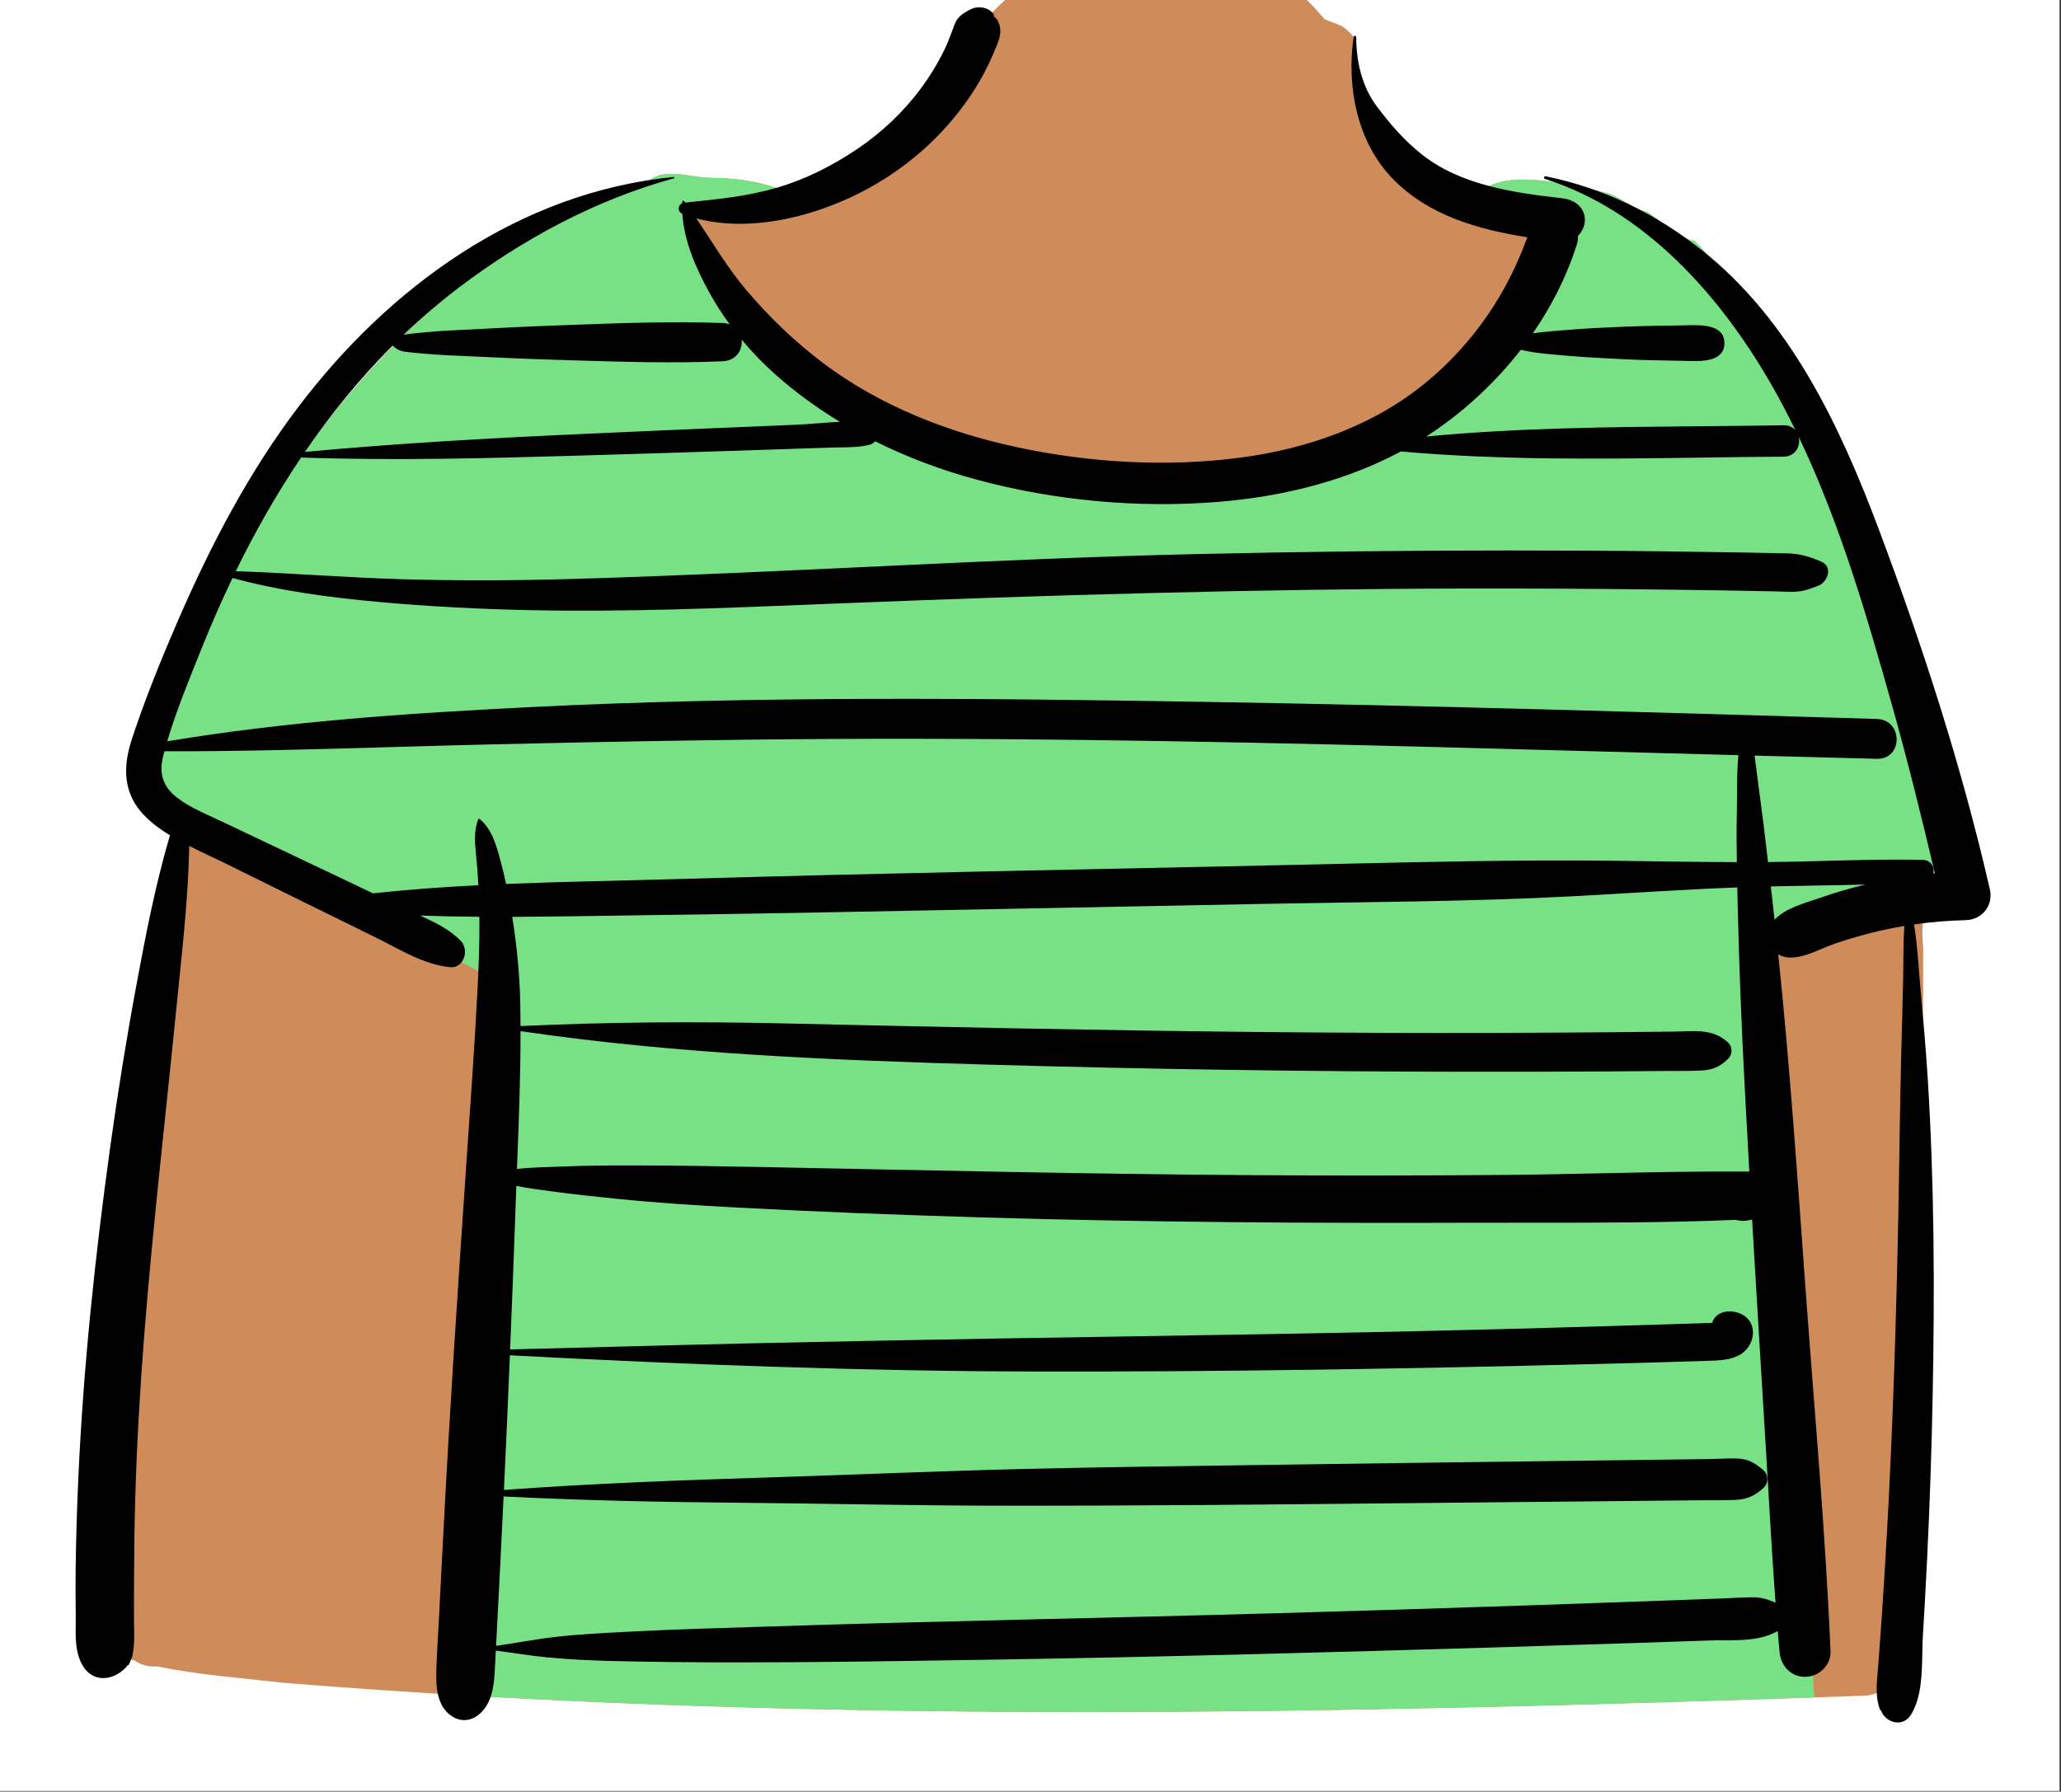 <?xml version="1.0" encoding="utf-8"?>
<svg width="314px" height="273px" viewBox="0 0 314 273" version="1.1" xmlns:xlink="http://www.w3.org/1999/xlink" xmlns="http://www.w3.org/2000/svg">
  <rect x="0" y="0" width="314" height="273" fill="#333333" stroke="none"/>
  <desc>Created with Lunacy</desc>
  <defs>
    <rect width="313.783" height="272.906" id="artboard_1" />
    <clipPath id="clip_1">
      <use xlink:href="#artboard_1" clip-rule="evenodd" />
    </clipPath>
  </defs>
  <g id="body/Striped-Tee" clip-path="url(#clip_1)">
    <use xlink:href="#artboard_1" stroke="none" fill="#FFFFFF" />
    <path d="M1.714 229.891C0.566 240.11 -2.036 251.366 2.923 261.007C-0.2 261.143 2.334 262.02 4.019 262.321C4.982 263.044 6.275 263.331 7.491 263.23C13.807 264.526 20.327 264.995 26.739 265.728C106.803 272.183 187.404 270.469 267.617 267.688C270.226 267.578 271.976 265.738 272.176 263.261C275.116 226.803 276.579 190.233 276.504 153.664C275.198 140.813 285.206 145.827 279.867 128.893C275.575 111.031 269.223 93.645 261.123 77.079C255.524 66.299 250.249 54.955 241.715 46.016C239.018 45.654 236.722 43.054 234.443 41.602C232.135 41.166 230.424 39.264 228.085 38.679C223.627 37.553 213.652 35.16 209.855 38.038C209.705 37.999 209.553 37.965 209.403 37.923C208.66 38.723 207.639 38.123 207.085 37.405C205.188 35.975 196.897 35.828 195.956 33.635C191.051 29.316 189.738 20.227 189.738 14.909C187.904 12.908 187.777 13.28 185.287 12.223C182.846 9.234 179.897 6.631 176.605 4.579C158.081 -7.227 131.199 5.213 126.863 25.732C120.007 31 112.951 36.352 104.554 39.097C100.457 37.051 95.789 36.398 91.44 36.394C88.198 36.28 83.719 34.461 81.612 37.772C46.169 49.033 24.777 81.786 9.567 112.819C7.435 117.238 4.885 121.864 5.537 126.899C5.985 132.927 12.727 136.516 11.453 142.905C9.601 160.481 7.495 178.038 5.567 195.608C4.283 207.036 2.998 218.464 1.714 229.891Z" transform="translate(16.495 -9.308)" id="✋-Skin" fill="#D08B5B" stroke="none" />
    <path d="M76.179 1.979C78.285 -1.333 82.765 0.487 86.007 0.601C90.356 0.605 95.024 1.258 99.121 3.304C99.289 3.249 99.456 3.193 99.622 3.137L99.865 3.66L82.025 6.099L91.021 21.935C112.205 41.171 135.754 49.719 161.667 47.582C187.32 45.466 204.951 32.17 214.558 7.694L214.846 6.949L202.644 3.66L202.643 2.404C203.089 2.586 203.57 2.561 203.97 2.13C204.12 2.171 204.272 2.205 204.422 2.245C208.218 -0.634 218.194 1.76 222.652 2.885C224.991 3.47 226.702 5.373 229.01 5.809C231.289 7.261 233.585 9.861 236.282 10.222C244.816 19.162 250.091 30.505 255.69 41.286C263.79 57.852 270.142 75.238 274.434 93.1C277.851 103.938 274.982 105.785 272.815 109.08L272.637 109.106C269.701 109.549 266.966 110.174 264.434 110.981C259.027 112.704 253.704 114.881 248.464 117.514L247.86 117.819L254.489 232.158L250.35 232.296C182.736 234.536 114.88 235.771 47.333 231.754L53.651 122.944L1.087 94.629C0.57 93.53 0.198 92.371 0.104 91.105C-0.549 86.071 2.002 81.445 4.134 77.026C19.344 45.993 40.735 13.24 76.179 1.979Z" transform="translate(21.928 26.485)" id="👕-Top" fill="#78E185" stroke="none" />
    <path d="M247.66 36.912C261.3 47.67 268.879 63.94 274.758 79.602C281.477 97.503 287.399 115.797 291.656 134.406C292.199 136.782 290.546 139.027 287.981 139.089C285.332 139.153 282.708 139.369 280.104 139.742C280.636 143.056 280.802 146.46 281.103 149.773C281.505 154.192 281.896 158.613 282.176 163.042C283.198 179.24 283.252 195.486 282.936 211.708C282.777 219.817 282.505 227.922 282.112 236.023C281.916 240.074 281.694 244.123 281.447 248.171C281.396 249.008 281.379 249.897 281.361 250.809C281.3 254.005 281.234 257.493 279.674 260.101C278.387 262.252 275.664 261.346 275.045 259.456C275.017 259.472 274.989 259.487 274.96 259.503C274.203 257.632 274.387 255.587 274.565 253.605C274.596 253.263 274.627 252.923 274.652 252.586C274.83 250.256 274.999 247.926 275.159 245.595C275.463 241.179 275.737 236.761 275.981 232.341C276.868 216.257 277.389 200.161 277.706 184.057C277.864 176.069 277.935 168.08 278.134 160.092C278.236 156.038 278.366 151.985 278.444 147.93C278.494 145.292 278.453 142.621 278.614 139.974C277.279 140.197 275.948 140.458 274.622 140.771C272.383 141.298 270.173 141.942 267.999 142.685C267.361 142.903 266.71 143.178 266.05 143.458C264.483 144.121 262.864 144.805 261.244 144.798C260.523 144.795 259.912 144.601 259.412 144.287C261.174 161.209 262.33 178.194 263.562 195.156C264.905 213.622 266.599 232.121 267.382 250.619C267.395 252.664 265.594 254.389 263.498 254.389C261.267 254.389 259.798 252.647 259.614 250.619C259.517 249.549 259.426 248.477 259.337 247.406C256.887 248.809 253.965 248.815 251.111 248.821C250.385 248.822 249.663 248.824 248.955 248.848C245.265 248.976 241.575 249.1 237.885 249.222C230.759 249.457 223.634 249.682 216.507 249.897C190.803 250.671 165.093 251.37 139.379 251.773C138.701 251.784 138.023 251.794 137.344 251.805C125.166 251.996 112.988 252.188 100.808 252.188C94.31 252.188 87.825 252.129 81.33 251.967C78.144 251.888 74.953 251.711 71.781 251.411C69.185 251.165 66.618 250.716 64.033 250.391C64.002 250.96 63.974 251.529 63.943 252.099C63.807 254.562 63.809 257.47 62.117 259.477C60.851 260.978 59.036 261.492 57.35 260.401C54.962 258.855 54.899 255.717 54.972 253.214C55.037 250.983 55.197 248.75 55.312 246.521C55.549 241.935 55.786 237.35 56.023 232.763C56.99 214.039 58.23 195.323 59.51 176.617C60.126 167.618 60.777 158.626 61.245 149.618C61.435 145.946 61.569 142.257 61.527 138.577C58.513 138.554 55.501 138.497 52.492 138.39C54.757 139.413 57.009 140.506 58.706 142.264C60.005 143.609 59.207 146.492 57.002 146.256C52.878 145.814 49.237 143.441 45.571 141.647C41.936 139.866 38.302 138.085 34.674 136.292C30.932 134.444 27.191 132.595 23.45 130.747C21.433 129.75 19.348 128.815 17.328 127.782C17.154 136.197 16.149 144.588 15.316 152.958C13.679 169.397 11.767 185.793 10.47 202.264C9.818 210.556 9.34 218.861 9.096 227.173C8.974 231.331 8.925 235.488 8.913 239.646C8.912 240.036 8.91 240.426 8.909 240.816C8.902 242.629 8.896 244.441 8.91 246.254C8.913 246.567 8.919 246.875 8.925 247.18C8.95 248.403 8.974 249.57 8.739 250.724C8.699 251.105 8.59 251.479 8.422 251.836C8.322 252.105 8.203 252.374 8.062 252.644C8.039 252.615 8.016 252.586 7.993 252.557C6.436 254.678 2.895 255.746 1.072 252.644C-0.038 250.756 -0.005 248.463 0.026 246.274C0.033 245.77 0.04 245.272 0.033 244.785C0 242.46 -0.014 240.136 0.017 237.811C0.08 233.164 0.222 228.517 0.435 223.874C1.205 207.087 2.968 190.402 5.269 173.751C6.421 165.422 7.761 157.116 9.298 148.845C10.713 141.231 12.188 133.594 14.389 126.151C14.244 126.063 14.097 125.98 13.954 125.889C11.8 124.536 9.746 122.833 8.633 120.541C7.181 117.554 7.638 114.324 8.652 111.279C10.646 105.287 13.027 99.383 15.543 93.582C20.536 82.074 26.338 70.913 33.987 60.831C47.774 42.661 67.482 28.191 91.141 25.843C91.266 25.83 91.283 26.017 91.17 26.048C79.275 29.314 68.126 35.319 58.418 42.69C55.459 44.936 52.656 47.344 49.997 49.886C50.066 49.874 50.138 49.862 50.216 49.85C51.291 49.693 52.378 49.607 53.458 49.498C55.619 49.281 57.793 49.209 59.962 49.096C64.169 48.877 68.375 48.648 72.586 48.499C73.629 48.462 74.675 48.423 75.723 48.384C83.324 48.104 91.032 47.819 98.598 48.101C98.996 48.116 99.351 48.19 99.667 48.307C98.6 46.849 97.615 45.34 96.743 43.783C94.65 40.043 92.728 35.788 92.445 31.468C91.68 31.107 91.737 30.169 92.424 29.856C92.426 29.778 92.424 29.7 92.428 29.622C92.436 29.459 92.636 29.418 92.729 29.543C92.781 29.612 92.831 29.681 92.882 29.75C97.695 29.244 102.312 28.832 106.976 27.451C111.392 26.143 115.464 24.049 119.242 21.487C122.841 19.046 126.145 15.919 128.716 12.461C130.122 10.57 131.355 8.557 132.383 6.448C132.826 5.54 133.181 4.608 133.533 3.666C133.757 3.069 133.944 2.418 134.293 1.873C134.809 1.069 135.858 0.586 136.304 0.337C137.501 -0.33 139.372 -0.003 140.019 1.283C139.622 0.998 139.753 1.195 140.412 1.873C140.733 2.41 140.894 2.988 140.896 3.609C140.896 4.452 140.588 5.24 140.274 6.007C139.766 7.249 139.213 8.479 138.599 9.675C137.417 11.974 135.985 14.124 134.374 16.161C131.109 20.291 127.135 23.762 122.598 26.543C114.895 31.264 103.778 34.607 94.583 32.16C97.047 35.803 99.249 39.595 102.12 42.995C105.599 47.115 109.591 50.965 113.931 54.231C122.534 60.703 132.874 64.76 143.443 67.028C154.415 69.381 166.109 70.082 177.267 68.641C187.608 67.304 197.752 63.762 205.766 57.141C212.957 51.198 218.079 43.642 221.182 35.038C213.656 33.828 206.239 31.756 200.779 26.224C195.218 20.589 193.611 12.004 194.725 4.484C194.757 4.264 195.113 4.327 195.113 4.535C195.122 8.244 195.976 12.062 198.252 15.092C200.279 17.788 202.431 20.293 205.108 22.413C211.038 27.108 219.146 28.272 226.505 29.088C228.364 29.295 229.955 30.456 229.955 32.437C229.955 33.271 229.541 34.18 228.893 34.844C228.918 35.261 228.868 35.71 228.714 36.192C227.186 40.975 224.897 45.511 222.022 49.674C223.789 49.403 225.597 49.303 227.354 49.15C230.235 48.898 233.141 48.792 236.031 48.661C239.045 48.524 242.067 48.515 245.084 48.458C245.221 48.455 245.366 48.451 245.518 48.447C247.675 48.389 251.213 48.294 251.211 51.172C251.209 54.053 247.659 53.945 245.505 53.879C245.358 53.874 245.217 53.87 245.084 53.867C242.068 53.796 239.043 53.781 236.031 53.625C233.013 53.467 229.985 53.34 226.977 53.063C224.723 52.855 222.398 52.722 220.189 52.179C216.522 56.905 212.086 61.078 207.155 64.488C206.703 64.801 206.243 65.099 205.782 65.397C219.72 64.072 233.809 63.948 247.835 63.824C251.971 63.788 256.102 63.751 260.221 63.684C261.041 63.67 261.646 63.982 262.042 64.451C260.826 61.963 259.54 59.512 258.153 57.118C250.495 43.909 239.175 31.02 223.878 26.149C223.613 26.065 223.721 25.69 223.992 25.745C232.838 27.558 240.649 31.383 247.66 36.912ZM48.294 51.555C48.913 52.004 49.11 52.288 50.034 52.446C51.036 52.616 52.066 52.67 53.077 52.766C55.24 52.972 57.409 53.048 59.58 53.148C63.915 53.348 68.249 53.559 72.587 53.688C73.631 53.718 74.677 53.751 75.726 53.783C83.327 54.017 91.036 54.255 98.599 53.929C100.705 53.838 101.663 52.153 101.471 50.617C103.085 52.558 104.85 54.379 106.73 56.039C109.752 58.709 113.014 61.075 116.453 63.163C114.222 63.242 111.95 63.513 109.845 63.601Q104.492 63.824 99.14 64.047C91.621 64.36 84.102 64.697 76.584 65.038C62.67 65.669 48.803 66.455 34.942 67.743C38.901 61.969 43.335 56.522 48.294 51.555ZM23.916 86.954C22.235 90.457 20.68 94.007 19.248 97.582C17.386 102.234 15.396 107.005 13.969 111.837C32.337 108.783 50.889 107.545 69.488 106.619C103.617 104.92 137.891 105.267 172.046 105.83C206.181 106.392 240.306 107.417 274.429 108.431C278.452 108.55 278.46 114.607 274.429 114.504C268.22 114.345 262.01 114.179 255.801 114.015C255.934 114.908 256.043 115.816 256.16 116.756C256.483 119.349 256.861 121.935 257.179 124.528C257.411 126.431 257.632 128.335 257.853 130.239C260.791 130.213 263.733 130.135 266.676 130.057C271.586 129.927 276.499 129.797 281.401 129.907C282.731 129.936 283.259 131.048 283.024 131.99C283.108 131.983 283.192 131.975 283.277 131.968C281.249 123.362 279.118 114.787 276.723 106.265C272.868 92.553 268.75 78.455 262.533 65.451C262.842 66.809 262.073 68.454 260.222 68.466C256.098 68.492 251.964 68.549 247.824 68.607C232.517 68.819 217.133 69.033 201.918 67.673C193.358 72.253 183.656 74.592 173.92 75.369C161.789 76.338 149.173 75.157 137.443 72.009C132.04 70.559 126.785 68.602 121.816 66.121C121.614 66.363 121.346 66.553 121.008 66.642C119.576 67.018 118.051 67.035 116.551 67.051C116.096 67.056 115.644 67.061 115.197 67.076C113.413 67.135 111.629 67.194 109.844 67.254L98.758 67.622C91.367 67.868 83.975 68.09 76.584 68.308C62.498 68.725 48.445 69.08 34.362 68.6C30.636 74.128 27.335 79.942 24.417 85.913C32.865 86.204 41.305 86.895 49.763 87.141C58.496 87.395 67.245 87.346 75.977 87.092C107.658 86.172 139.28 84.028 170.973 83.304C186.759 82.944 202.55 82.762 218.341 82.76C226.363 82.759 234.386 82.8 242.408 82.897C246.355 82.945 250.303 83.004 254.25 83.074C256.414 83.113 258.579 83.154 260.743 83.199C262.741 83.242 264.187 83.697 265.988 84.473C267.791 85.25 266.939 87.595 265.494 88.141C264.235 88.617 263.245 89.013 261.889 89.053C261.219 89.073 260.542 89.047 259.868 89.022C259.522 89.009 259.177 88.996 258.833 88.99C256.541 88.944 254.25 88.902 251.958 88.863C247.502 88.789 243.045 88.731 238.588 88.682C229.675 88.585 220.761 88.544 211.846 88.561C179.925 88.621 148.038 89.555 116.147 90.833C114.866 90.884 113.585 90.936 112.304 90.988C98.078 91.566 83.839 92.144 69.6 91.862C61.727 91.706 53.871 91.304 46.03 90.589C38.665 89.918 31.053 88.909 23.916 86.954ZM15.512 120.456C17.593 122.041 20.192 123.063 22.549 124.182C28.612 127.061 34.675 129.937 40.737 132.818C42.265 133.544 43.789 134.273 45.313 135.004C50.644 134.426 56.002 134.041 61.371 133.767C61.293 132.267 61.188 130.77 61.032 129.276C60.836 127.385 60.667 125.548 61.337 123.743C61.375 123.641 61.493 123.61 61.578 123.682C63.344 125.168 64.011 127.368 64.602 129.508C64.973 130.855 65.303 132.211 65.6 133.574C74.234 133.216 82.885 133.084 91.48 132.833C123.127 131.908 154.788 131.355 186.44 130.652C188.459 130.607 190.478 130.561 192.496 130.515C206.304 130.198 220.109 129.882 233.92 130.033C240.315 130.103 246.707 130.237 253.101 130.252C253.062 127.726 253.047 125.2 253.103 122.678C253.123 121.797 253.126 120.907 253.129 120.014C253.137 117.995 253.145 115.956 253.338 113.951C241.116 113.627 228.894 113.298 216.672 112.966C182.736 112.04 148.787 111.297 114.835 111.483C97.81 111.576 80.796 111.905 63.776 112.297C58.68 112.415 53.588 112.563 48.497 112.711C36.85 113.049 25.208 113.387 13.546 113.359C13.492 113.562 13.43 113.764 13.378 113.967C12.679 116.688 13.238 118.723 15.512 120.456ZM258.851 139.033C260.49 137.213 263.702 136.428 265.994 135.623C268.189 134.852 270.431 134.204 272.698 133.665C267.894 133.796 263.082 133.836 258.28 133.947C258.472 135.642 258.663 137.337 258.851 139.033ZM217.121 177.917C204.616 178.015 192.111 178.026 179.606 177.948C154.854 177.794 130.109 177.203 105.362 176.725C98.475 176.593 91.597 176.462 84.708 176.461C81.141 176.461 77.563 176.485 74.001 176.635C71.759 176.729 69.486 176.743 67.254 177.004L67.283 176.245C67.543 169.5 67.803 162.749 67.795 156.001C91.404 159.471 115.266 160.424 139.108 161.107C163.263 161.799 187.424 162.158 211.589 162.192C218.456 162.202 225.324 162.187 232.191 162.148C235.497 162.129 238.804 162.104 242.11 162.074C242.683 162.069 243.257 162.069 243.831 162.069L243.836 162.069C245.042 162.069 246.249 162.069 247.451 162.02C249.329 161.943 250.463 161.512 251.774 160.215C252.446 159.552 252.48 158.408 251.774 157.747C249.772 155.872 247.467 155.949 244.938 156.034C244.511 156.048 244.076 156.062 243.636 156.068C240.584 156.104 237.532 156.136 234.48 156.163C228.376 156.217 222.272 156.251 216.167 156.266C204.213 156.296 192.258 156.251 180.305 156.133C156.146 155.893 131.992 155.372 107.839 154.823C94.486 154.519 81.135 154.603 67.793 155.231C67.788 154.069 67.777 152.906 67.754 151.744C67.666 147.341 67.224 142.939 66.533 138.586C73.071 138.564 79.61 138.428 86.119 138.347C101.948 138.15 117.772 137.841 133.599 137.532C149.298 137.227 164.997 136.921 180.696 136.616C196.386 136.31 212.123 136.288 227.793 135.466C236.25 135.023 244.71 134.419 253.173 134.103L253.223 136.364C253.427 145.615 253.799 154.856 254.28 164.096C254.511 168.536 254.754 172.976 255.005 177.415C254.883 177.403 254.76 177.396 254.632 177.395C247.257 177.348 239.873 177.504 232.49 177.66C227.366 177.769 222.242 177.877 217.121 177.917ZM255.443 242.272C253.79 242.287 252.133 242.398 250.481 242.461C247.3 242.58 244.12 242.698 240.938 242.814C234.449 243.05 227.96 243.278 221.47 243.497C208.618 243.931 195.764 244.331 182.909 244.698C157.2 245.432 131.478 245.877 105.772 246.716C98.641 246.949 91.51 247.13 84.385 247.506C80.693 247.701 76.983 247.869 73.309 248.285C70.209 248.635 67.153 249.225 64.071 249.665C64.277 245.767 64.471 241.867 64.672 237.969C64.863 234.281 65.041 230.593 65.218 226.904C77.251 227.515 89.298 227.761 101.348 227.866C114.093 227.976 126.835 228.283 139.581 228.307C161.053 228.348 182.527 228.131 203.999 227.914L204.003 227.914C207.763 227.876 211.523 227.838 215.283 227.802C222.419 227.732 229.556 227.662 236.693 227.593C240.261 227.558 243.83 227.523 247.398 227.488C247.991 227.482 248.584 227.483 249.178 227.483C250.37 227.484 251.563 227.484 252.751 227.436C254.651 227.36 255.804 226.836 257.183 225.595C257.918 224.933 257.949 223.586 257.183 222.93C256.076 221.981 255.049 221.254 253.516 221.147C252.509 221.077 251.474 221.118 250.446 221.159C249.936 221.179 249.429 221.199 248.928 221.206C245.614 221.248 242.301 221.291 238.987 221.333C232.615 221.414 226.243 221.495 219.87 221.577C207.126 221.739 194.381 221.906 181.637 222.094C169.147 222.279 156.656 222.417 144.169 222.721C131.418 223.033 118.683 223.596 105.935 223.993C92.367 224.416 78.805 224.921 65.267 225.91C65.592 219.072 65.892 212.233 66.174 205.393C93.055 206.813 119.954 207.824 146.879 207.868C174.931 207.915 202.981 207.45 231.022 206.739C234.974 206.639 238.925 206.537 242.876 206.417C244.915 206.355 246.954 206.298 248.994 206.226C250.493 206.173 252.033 206.111 253.388 205.415C256.063 204.042 256.524 200.033 253.351 198.936C251.617 198.336 249.777 198.922 249.355 200.44C249.225 200.453 249.101 200.463 248.994 200.467C247.464 200.523 245.934 200.564 244.405 200.611C241.091 200.713 237.778 200.817 234.464 200.918C228.346 201.104 222.228 201.276 216.109 201.433C203.617 201.754 191.123 202.016 178.628 202.218C153.89 202.618 129.153 202.988 104.418 203.536C91.68 203.819 78.947 204.186 66.21 204.5C66.514 197.065 66.802 189.63 67.061 182.195C67.091 181.324 67.124 180.452 67.157 179.58C68.982 179.969 70.851 180.185 72.71 180.44C75.936 180.883 79.173 181.211 82.413 181.543C88.519 182.168 94.644 182.552 100.772 182.88C113.265 183.549 125.762 184.021 138.268 184.39C163.008 185.121 187.778 185.281 212.527 185.199C215.561 185.189 218.6 185.19 221.641 185.191L221.644 185.191C232.07 185.194 242.521 185.197 252.921 184.757C253.748 184.977 254.601 184.954 255.427 184.693C256.104 196.316 256.819 207.937 257.523 219.559C257.997 227.401 258.416 235.268 258.998 243.112C257.86 242.568 256.813 242.26 255.443 242.272Z" transform="translate(11.509 1.117)" id="🖍-Ink" fill="#000000" fill-rule="evenodd" stroke="none" />
  </g>
</svg>